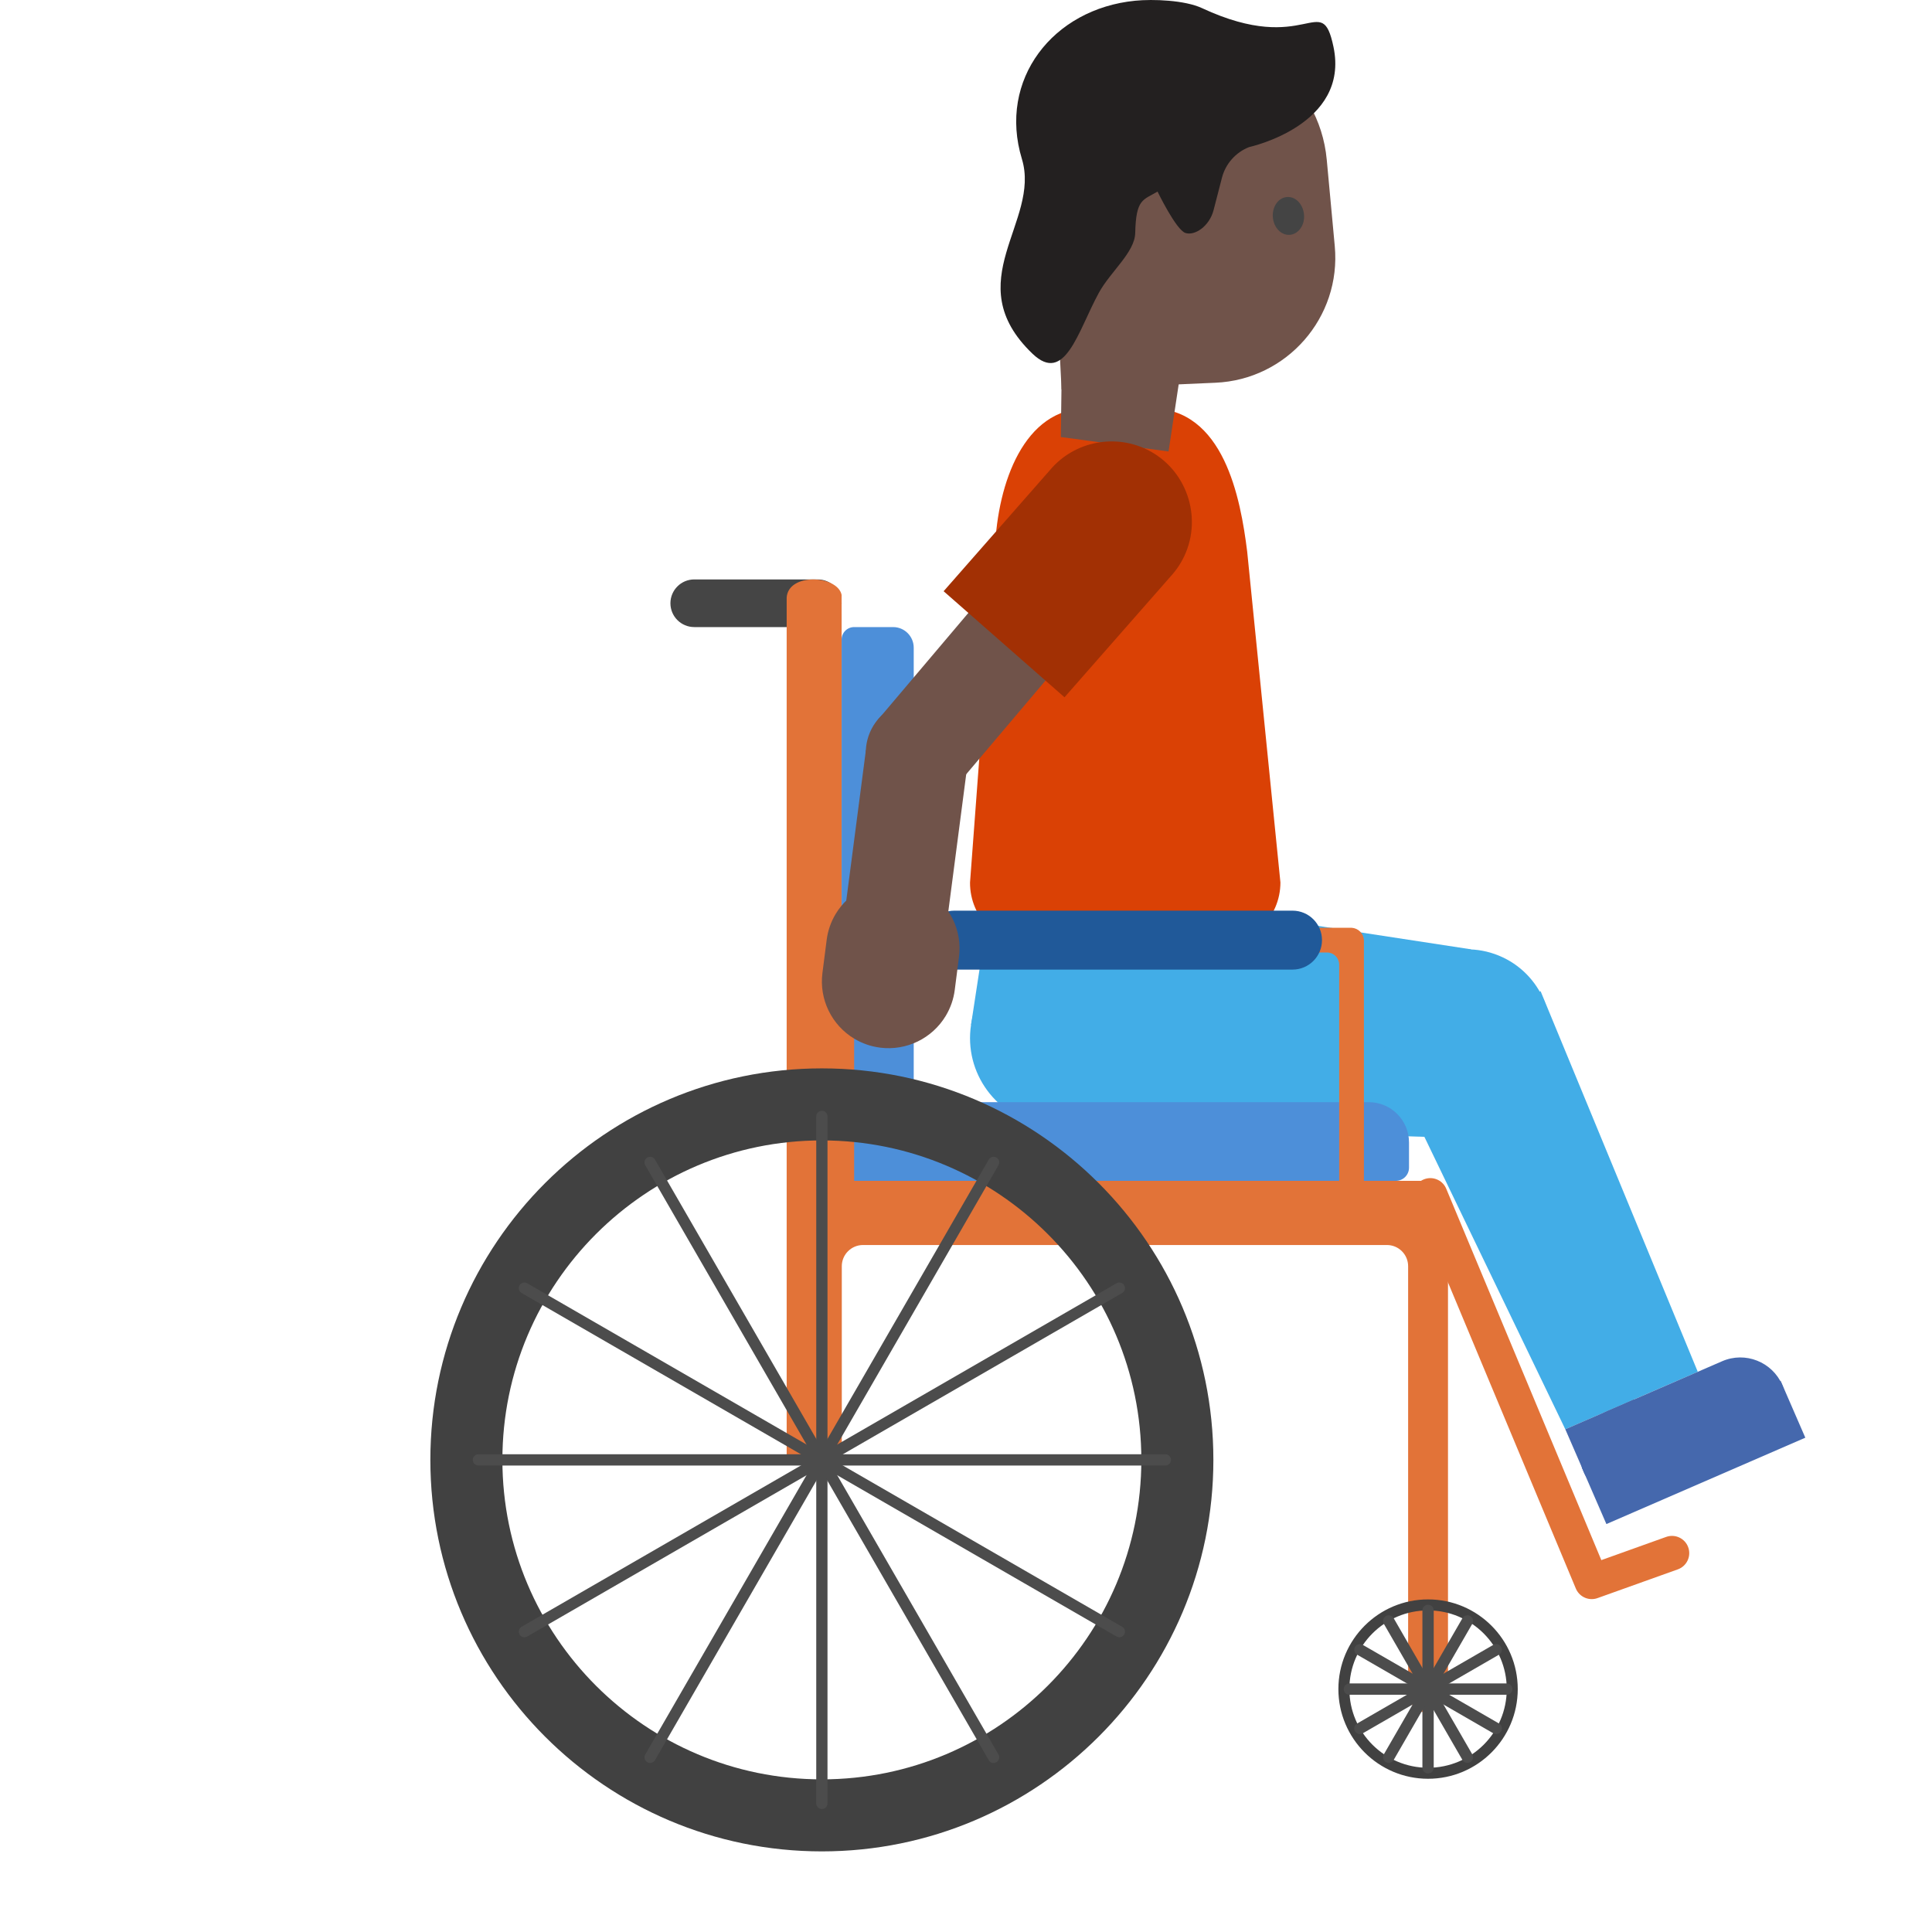 <?xml version="1.0" encoding="UTF-8" standalone="no"?><!DOCTYPE svg PUBLIC "-//W3C//DTD SVG 1.1//EN" "http://www.w3.org/Graphics/SVG/1.1/DTD/svg11.dtd"><svg width="100%" height="100%" viewBox="0 0 2225 2225" version="1.1" xmlns="http://www.w3.org/2000/svg" xmlns:xlink="http://www.w3.org/1999/xlink" xml:space="preserve" xmlns:serif="http://www.serif.com/" style="fill-rule:evenodd;clip-rule:evenodd;stroke-linecap:round;stroke-linejoin:round;stroke-miterlimit:1.5;"><g><g><path d="M1685.21,1310.64l8.767,-217.367l-451.788,-69.175l-38.745,271.517l481.766,15.024Z" style="fill:#42ade7;fill-rule:nonzero;"/></g><g><path d="M1118.32,1180.21c-8.48,55.379 29.604,107.22 84.983,115.7c55.375,8.475 107.221,-29.605 115.696,-84.984c8.475,-55.379 -29.604,-107.221 -84.984,-115.696c-55.379,-8.479 -107.22,29.6 -115.695,84.979Z" style="fill:#42ade7;"/></g><g><path d="M1118.31,1180.22l26.184,-171.067l200.696,30.717l-26.18,171.066l-200.7,-30.716Z" style="fill:#42ade7;"/></g></g><g><path d="M1190.16,1089.46l211.263,0c40.15,0 73.183,-33.037 73.183,-73.183l-38.267,-380.912c-7.65,-61.863 -26.945,-165.184 -111.291,-165.184l-73.025,0c-72.704,0 -103,85.942 -106.188,161.675l-28.7,384.579c-0.158,40.18 32.525,73.025 73.025,73.025Z" style="fill:#da4105;fill-rule:nonzero;"/></g><g><g><g><path d="M772.096,694.75c-0,-15.146 12.304,-27.45 27.45,-27.45l142.279,0c15.125,0 27.429,12.304 27.429,27.45c0,15.15 -12.304,27.429 -27.429,27.429l-142.279,0c-15.146,0 -27.45,-12.279 -27.45,-27.429Z" style="fill:#454545;"/></g><g><path d="M923.762,1684.42c4.796,23.045 43.771,25.041 45.696,-3.121l0,-223.025c0,-13.496 10.95,-24.442 24.446,-24.442l603.338,0c6.495,0 12.716,2.567 17.283,7.159c4.592,4.591 7.162,10.787 7.162,17.283l0,486.971c3.167,46.454 44.388,22.175 45.905,-0l-0,-562.367c-1.171,-17.812 -10.146,-22.104 -22.955,-22.954l-650.758,-0c-13.496,-0 -24.421,-10.925 -24.421,-24.421c-0.046,-121 -0.204,-650.433 -0.204,-650.433c-4.704,-22.588 -61.304,-25.8 -63.279,3.12l-0,993.109c-0.025,-0.092 17.717,2.087 17.787,3.121Z" style="fill:#e27338;fill-rule:nonzero;"/></g><g><g><path d="M1644.64,1841.96c-57,0 -103.283,46.284 -103.283,103.284c0,57 46.283,103.287 103.283,103.287c57,0 103.284,-46.287 103.284,-103.287c-0,-57 -46.284,-103.284 -103.284,-103.284Zm0,12.667c-50.016,0 -90.62,40.604 -90.62,90.617c-0,50.016 40.604,90.621 90.62,90.621c50.017,-0 90.617,-40.605 90.617,-90.621c0,-50.013 -40.6,-90.617 -90.617,-90.617Z" style="fill:#414141;"/></g><g><path d="M1644.64,1854.63l0,181.225" style="fill:none;stroke:#4c4c4c;stroke-width:13.04;"/></g><g><path d="M1599.33,1866.77l90.613,156.946" style="fill:none;stroke:#4c4c4c;stroke-width:13.04;"/></g><g><path d="M1566.16,1899.94l156.946,90.608" style="fill:none;stroke:#4c4c4c;stroke-width:13.04;"/></g><g><path d="M1554.03,1945.24l181.225,-0" style="fill:none;stroke:#4c4c4c;stroke-width:13.04;"/></g><g><path d="M1566.16,1990.55l156.946,-90.608" style="fill:none;stroke:#4c4c4c;stroke-width:13.04;"/></g><g><path d="M1599.33,2023.72l90.613,-156.942" style="fill:none;stroke:#4c4c4c;stroke-width:13.04;"/></g></g><g><path d="M969.437,1269.31l606.85,0c25.638,0 46.409,20.771 46.409,46.409l-0,29.033c-0,8.379 -6.792,15.171 -15.171,15.171l-622.458,-0c-4.13,-0 -8.125,-1.65 -11.063,-4.588c-2.917,-2.941 -4.567,-6.908 -4.567,-11.066l0,-74.959Z" style="fill:#4d8fd9;"/></g><g><path d="M969.254,736.571c0,-7.942 6.45,-14.392 14.392,-14.392l44.891,0c13.13,0 23.755,10.65 23.755,23.779l-0,523.35l-83.038,0l0,-532.737Z" style="fill:#4d8fd9;"/></g><g><path d="M967.717,1068.57c-6.959,1.271 -11.934,4.558 -12.513,14.125l0,277.217c0.938,14.883 27.092,21.966 28.467,-0.001l-0,-262.983l544.525,0c3.741,0 7.312,1.496 9.966,4.133c2.634,2.642 4.117,6.217 4.117,9.95l0,248.9c1.808,28.68 27.542,14.871 28.479,0l0,-277.216c-0.466,-7.659 -6.408,-13.763 -14.241,-14.238l-587.088,0c-0.558,0.038 -1.137,0.075 -1.712,0.113Z" style="fill:#e27338;fill-rule:nonzero;"/></g><g><path d="M1065.22,1082.7c-0,-18.733 15.2,-33.937 33.925,-33.937l389.404,-0c18.729,-0 33.946,15.204 33.946,33.937c-0,18.729 -15.217,33.934 -33.946,33.934l-389.404,-0c-18.725,-0 -33.925,-15.205 -33.925,-33.934Z" style="fill:#205999;"/></g><g><g><path d="M946.512,1230.4c-248.833,0 -450.887,202.05 -450.887,450.884c-0,248.829 202.054,450.883 450.887,450.883c248.83,-0 450.884,-202.054 450.884,-450.883c-0,-248.834 -202.054,-450.884 -450.884,-450.884Zm0,82.963c-203.066,-0 -367.925,164.854 -367.925,367.921c0,203.066 164.859,367.92 367.925,367.92c203.067,0 367.921,-164.854 367.921,-367.92c0,-203.067 -164.854,-367.921 -367.921,-367.921Z" style="fill:#414141;"/></g><path d="M946.512,1285.72l0,791.133" style="fill:none;stroke:#4c4c4c;stroke-width:12.96;"/><g><path d="M748.729,1338.72l395.563,685.137" style="fill:none;stroke:#4c4c4c;stroke-width:12.96;"/></g><g><path d="M603.946,1483.5l685.141,395.567" style="fill:none;stroke:#4c4c4c;stroke-width:12.96;"/></g><g><path d="M550.946,1681.29l791.129,-0" style="fill:none;stroke:#4c4c4c;stroke-width:12.96;"/></g><g><path d="M603.946,1879.07l685.141,-395.567" style="fill:none;stroke:#4c4c4c;stroke-width:12.96;"/></g><g><path d="M748.717,2023.85l395.566,-685.142" style="fill:none;stroke:#4c4c4c;stroke-width:12.96;"/></g></g></g><g><path d="M1647.23,1376.64l185.896,445.129l92.442,-33.092" style="fill:none;stroke:#e27338;stroke-width:39.71;"/></g></g><g><g><g><path d="M1600.5,1153.1c-20.129,49.158 3.433,105.412 52.592,125.542c49.158,20.133 105.416,-3.434 125.545,-52.592c20.134,-49.158 -3.433,-105.413 -52.591,-125.546c-49.159,-20.129 -105.413,3.438 -125.546,52.596Z" style="fill:#42ade7;"/></g><g><path d="M1802.7,1646.03l152.554,-66.183l-181.021,-438.338l-171.579,89.375l200.046,415.146Z" style="fill:#42ade7;fill-rule:nonzero;"/></g></g><g><path d="M1893.09,1721.99l132.138,-57.388c23.758,-10.283 36.629,-36.613 30.129,-61.671c-0.692,-2.662 -1.596,-5.271 -2.687,-7.783c-11.659,-26.775 -42.68,-39.104 -69.455,-27.442l-132.137,57.388c-26.775,11.658 -39.1,42.679 -27.442,69.454c11.529,26.566 42.867,38.946 69.454,27.441Z" style="fill:#4568ad;fill-rule:nonzero;"/><path d="M2050.68,1590.26l-229.087,99.475l28.429,65.466l229.092,-99.475l-28.434,-65.466Z" style="fill:#4568ad;fill-rule:nonzero;"/><path d="M1881.8,1611.66l-79.104,34.358l23.104,53.179l79.1,-34.358l-23.1,-53.179Z" style="fill:#4568ad;fill-rule:nonzero;"/></g></g><g><path d="M1223.8,340.392l-2.071,162.95l124.046,16.583l48.312,-320.162l-170.287,140.629Z" style="fill:#70534a;fill-rule:nonzero;"/></g><g><g><path d="M1208.78,176.95l13.788,271.542l177.141,-7.7c82.396,-3.559 145.067,-75.296 137.488,-157.33l-9.242,-99.575c-8.487,-92.008 -94.471,-156.625 -185.187,-139.095l-35.963,6.937c-59.137,11.563 -101.037,64.917 -98.025,125.221Z" style="fill:#70534a;fill-rule:nonzero;"/></g><path d="M1465.84,249.908c0.92,12.05 9.55,21.28 19.512,20.529c9.963,-0.745 17.379,-10.941 16.458,-22.991c-0.925,-12.05 -9.554,-21.279 -19.516,-20.534c-9.95,0.592 -17.221,10.955 -16.454,22.996" style="fill:#444;fill-rule:nonzero;"/><g><path d="M1189.08,407.371c37.558,35.946 52.375,-26.213 76.442,-70.196c13.366,-24.429 41.333,-46.442 41.854,-68.883c0.896,-39.454 8.991,-37.717 25.721,-47.659c-0,0 21.304,44.109 32.066,47.659c10.763,3.55 27.634,-7.654 32.479,-26.354l9.625,-37.246c4.167,-16.125 15.875,-29.304 31.405,-35.35c-0,-0 116.15,-25.138 97.02,-115.5c-14.058,-66.421 -30,12.058 -151.466,-44.517c-19.742,-9.2 -56.338,-10.542 -76.85,-8.492c-95.004,9.313 -158.271,91.009 -130.496,182.255c22,72.262 -74.329,141.4 12.2,224.283Z" style="fill:#232020;fill-rule:nonzero;"/></g></g><g><path d="M1011.37,828.55l90.179,76.337l154.392,-182.42l-90.188,-76.325l-154.383,182.408Z" style="fill:#70534a;fill-rule:nonzero;"/></g><g><path d="M1116.65,864.858c-1.117,-32.979 -28.8,-58.85 -61.779,-57.733c-32.983,1.113 -58.854,28.796 -57.738,61.779c1.117,32.979 28.8,58.85 61.78,57.734c32.983,-1.117 58.85,-28.796 57.737,-61.78Z" style="fill:#70534a;"/></g><g><path d="M1225.95,803.033l-139.221,-122.15l124.967,-142.362c29.604,-32.492 78.471,-39.646 116.15,-17.009c43.558,26.171 57.862,83.538 31.696,127.096c-2.546,4.238 -5.421,8.275 -8.625,12.063l-124.967,142.362Z" style="fill:#a23004;fill-rule:nonzero;"/></g><g><path d="M971.062,1064.3l117.159,15.275l26.183,-200.633l-117.158,-15.279l-26.184,200.637Z" style="fill:#70534a;fill-rule:nonzero;"/></g><g><path d="M1013.65,1206.53c-10.579,-1.333 -20.771,-4.87 -29.9,-10.354c-26.062,-15.662 -40.471,-45.392 -36.604,-75.546l4.892,-38.17c1.333,-10.58 4.87,-20.771 10.354,-29.9c15.662,-26.063 45.391,-40.471 75.546,-36.605c10.583,1.334 20.77,4.871 29.9,10.359c26.062,15.658 40.47,45.391 36.604,75.541l-4.892,38.171c-1.337,10.559 -4.867,20.738 -10.354,29.867c-15.658,26.062 -45.375,40.479 -75.546,36.637Z" style="fill:#70534a;fill-rule:nonzero;"/></g></svg>